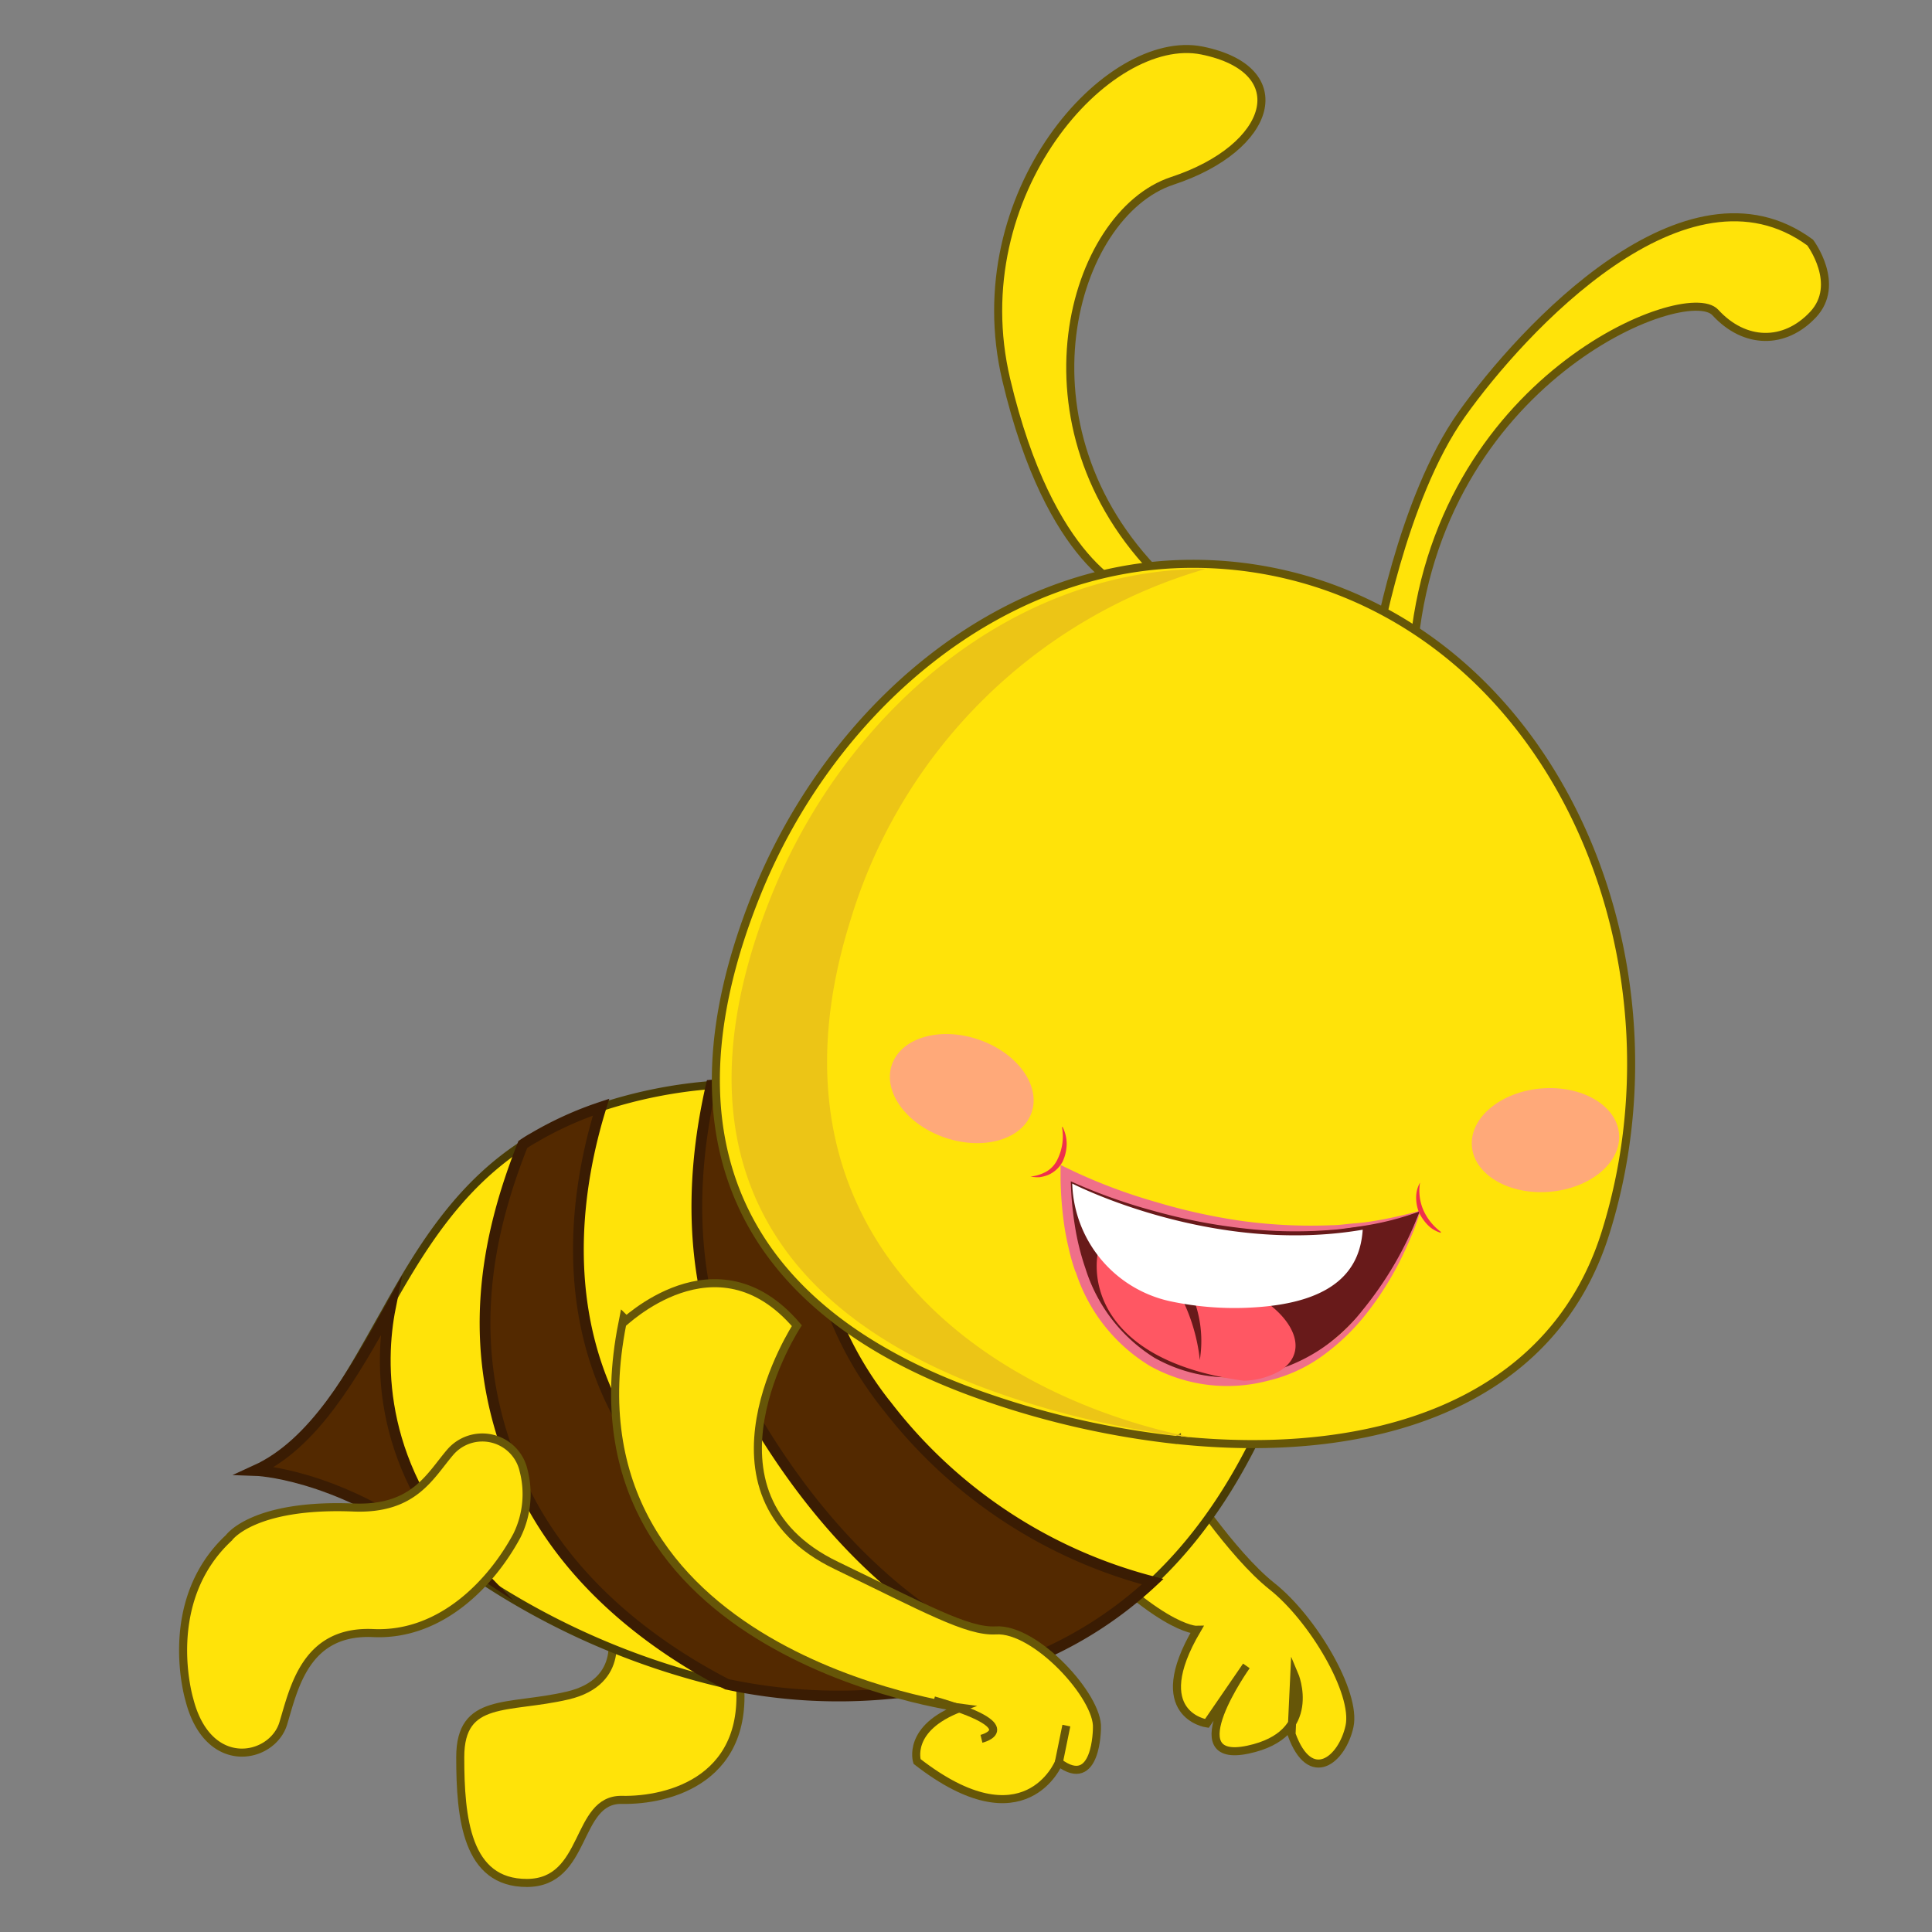 <svg id="eed5600a-c2e8-4bed-ab4a-d7d60e4edb6e" data-name="Layer 1" xmlns="http://www.w3.org/2000/svg" width="180" height="180" viewBox="0 0 180 180">
  <rect x="0" y="0" width="180" height="180" fill="#808080" stroke="none"/>
  <defs>
    <style>
      .f0b78b4c-c782-464c-a4f5-4a99ae2026c1, .f2fdc468-80e3-4903-8eb1-29476aa51578 {
        fill: #ffe309;
      }

      .a18513fa-051c-4d8a-a4c1-5ba2ed0108ad, .f0b78b4c-c782-464c-a4f5-4a99ae2026c1 {
        stroke: #665608;
      }

      .a18513fa-051c-4d8a-a4c1-5ba2ed0108ad, .b28f2c9f-a600-4aea-a907-38013c39496d, .f0b78b4c-c782-464c-a4f5-4a99ae2026c1, .f2fdc468-80e3-4903-8eb1-29476aa51578 {
        stroke-miterlimit: 10;
      }

      .a18513fa-051c-4d8a-a4c1-5ba2ed0108ad, .f0b78b4c-c782-464c-a4f5-4a99ae2026c1, .f2fdc468-80e3-4903-8eb1-29476aa51578 {
        stroke-width: 0.75px;
      }

      .f2fdc468-80e3-4903-8eb1-29476aa51578 {
        stroke: #493c05;
      }

      .abdc1df8-f32e-47c0-8ebd-ee53cc7401e8 {
        fill: #ecc516;
      }

      .b28f2c9f-a600-4aea-a907-38013c39496d {
        fill: #532900;
        stroke: #3a1c03;
      }

      .bfdc93e4-3be2-4a59-9ce6-8a51fba8e3d6 {
        fill: #681a1a;
      }

      .ec529cfd-e7cc-49e6-8f39-be0ebde8ef0a {
        fill: #ef7089;
      }

      .b48a87e8-8145-45f7-a163-05653651c09e {
        fill: #ff5763;
      }

      .eb819fe0-abef-40e1-beca-1fcdd6592b08 {
        fill: #fff;
      }

      .fe95765f-85fb-46ad-b1a0-36a94b118a78 {
        fill: #ef304c;
      }

      .b2e25f6a-fa8a-4d4c-826c-c2dc01b3466f {
        fill: #ffa979;
      }

      .a18513fa-051c-4d8a-a4c1-5ba2ed0108ad {
        fill: none;
      }
    </style>
  </defs>
  <g>
    <g>
      <g>
        <path class="f0b78b4c-c782-464c-a4f5-4a99ae2026c1" d="M56.88,151.8s1.57,4.87-4,6.17-10,.09-10,5.74.57,11.74,6.22,11.72,4.47-7.83,8.84-7.74,12.26-1.91,10.89-11.8S56.88,151.8,56.88,151.8Z"/>
        <g>
          <path class="f0b78b4c-c782-464c-a4f5-4a99ae2026c1" d="M100.5,117.16s-2,3.61,9.65,20.63c0,0,4.57,7,8.36,10s7.9,9.93,7.22,13.05-3.65,5.58-5.4.73l.26-5.56s2.38,5.58-4.32,7-.15-7.8-.15-7.8l-3.68,5.36s-5.59-.79-.93-8.72c0,0-3.69.13-12.81-10s-14.21-23.56-14.21-23.56Z"/>
          <path class="f2fdc468-80e3-4903-8eb1-29476aa51578" d="M118.79,130c-2.94,7.15-6.68,12.94-11.4,17.37a37,37,0,0,1-12,7.51h0a46.43,46.43,0,0,1-10.61,2.7c-.69.1-1.38.18-2.06.24a49.92,49.92,0,0,1-15-.88,69.79,69.79,0,0,1-24.05-10.6c-1.44-.95-2.74-1.89-3.9-2.73C31,137.23,23.81,137,23.81,137c5.44-2.48,8.45-8.36,12-14.61,3.18-5.71,6.74-11.73,12.92-15.74.31-.21.63-.42,1-.62A32.77,32.77,0,0,1,56,103.15a43.73,43.73,0,0,1,10.31-2.06l.28,0a57.89,57.89,0,0,1,9.77.07,46.62,46.62,0,0,1,5.81.8c12,2.73,17.13-5.39,17.13-5.39l22.64,24.36A86,86,0,0,1,118.79,130Z"/>
          <path class="abdc1df8-f32e-47c0-8ebd-ee53cc7401e8" d="M118.62,128.55c-5.7.43-11.89-.9-19.08-3.35-14.9-5.07-25.22-14.8-23.87-22.23a45.88,45.88,0,0,1,8.32-.18,36.45,36.45,0,0,1,4.92.59c10.14,2.2,14.72-5.34,14.72-5.34l18.69,21.73C121.45,122.75,119.68,126,118.62,128.55Z"/>
          <path class="b28f2c9f-a600-4aea-a907-38013c39496d" d="M44.23,146.14c-1.44-.95-3.32-1.71-4.48-2.55C31,137.23,23.81,137,23.81,137c5.44-2.48,9.06-8.93,12.56-15.18C35.34,127,35.21,136.92,44.23,146.14Z"/>
          <path class="b28f2c9f-a600-4aea-a907-38013c39496d" d="M107.39,147.36a37,37,0,0,1-12,7.51h0c-5.89-2-16.48-7.72-25.71-23.85-5.67-9.91-5.52-20.7-3.41-29.92a58.27,58.27,0,0,1,10,0c-1.57,7.29-2.16,19.34,6.54,30.11A45.71,45.71,0,0,0,107.39,147.36Z"/>
          <path class="b28f2c9f-a600-4aea-a907-38013c39496d" d="M82.73,157.8a49.92,49.92,0,0,1-15-.88c-6.46-3.34-15-9.33-19.36-19.07-5.33-11.9-3.08-22.59.34-31.22.31-.21.63-.42,1-.62A32.77,32.77,0,0,1,56,103.15c-2.14,6.89-4.26,19,2.31,29.93C66,146,78,154.68,82.73,157.8Z"/>
          <g>
            <path class="f0b78b4c-c782-464c-a4f5-4a99ae2026c1" d="M105.22,55.09s-7.36-2.34-11.47-19.71S103.27,2.93,112,4.71s6.6,9.05-2.78,12.14-15.1,22.9-1.15,36.83C108.08,53.68,115.09,64.56,105.22,55.09Z"/>
            <path class="f0b78b4c-c782-464c-a4f5-4a99ae2026c1" d="M128.19,60.52s2.37-14,8-21.92,20.91-24.49,32.46-16c0,0,2.92,3.89.26,6.72s-6.38,2.76-9.1-.21-26.09,6.25-28.14,31.72C131.64,60.85,129,67.24,128.19,60.52Z"/>
            <g>
              <path class="f0b78b4c-c782-464c-a4f5-4a99ae2026c1" d="M149.58,114.87c-5.1,16.25-22.05,21.19-39.93,19.29a.06.06,0,0,1-.06,0,80.88,80.88,0,0,1-17.5-3.92c-23-7.83-30.83-24-21.63-46.87C77.36,66.17,93,52.58,111,52.53a37.71,37.71,0,0,1,12.29,2C146.36,62.42,157.13,90.81,149.58,114.87Z"/>
              <path class="abdc1df8-f32e-47c0-8ebd-ee53cc7401e8" d="M111.11,133.93A83,83,0,0,1,93.61,130c-23-7.84-30.86-23.89-21.74-46.55C78.73,66.4,94.28,53,112.34,53A48.72,48.72,0,0,0,79.25,85.69C70.15,114.57,91.07,129.87,111.11,133.93Z"/>
              <g>
                <g>
                  <g>
                    <g>
                      <path class="bfdc93e4-3be2-4a59-9ce6-8a51fba8e3d6" d="M132.31,112.82s-2.61,7.67-8.26,12.17a14.28,14.28,0,0,1-5.2,2.75c-7.3,2-14.81-.84-17.8-9.57a4.77,4.77,0,0,1-.2-.57,28.22,28.22,0,0,1-1.18-7.73s13.4,6.69,27.45,4.28A31.66,31.66,0,0,0,132.31,112.82Z"/>
                      <path class="ec529cfd-e7cc-49e6-8f39-be0ebde8ef0a" d="M132.34,112.79a19.26,19.26,0,0,1-.94,2.59c-.36.84-.74,1.66-1.16,2.47a29.61,29.61,0,0,1-3,4.62,20.53,20.53,0,0,1-4,3.83,14.15,14.15,0,0,1-5.11,2.34,14.83,14.83,0,0,1-11-1.38,16,16,0,0,1-6.92-8.8l0,.07a17.91,17.91,0,0,1-.63-2.18c-.17-.7-.31-1.42-.42-2.14a34.78,34.78,0,0,1-.35-4.32l0-1.35,1.23.59a50.7,50.7,0,0,0,7.7,2.87,54.41,54.41,0,0,0,8.08,1.77,47.55,47.55,0,0,0,8.27.38c.69,0,1.38-.12,2.07-.17s1.38-.14,2.06-.26A40.4,40.4,0,0,0,132.34,112.79Zm-.07.07a26.3,26.3,0,0,1-4,1.13c-.69.14-1.38.25-2.07.34s-1.39.21-2.09.25a41.91,41.91,0,0,1-8.38-.15,52.51,52.51,0,0,1-8.23-1.61A51.57,51.57,0,0,1,99.63,110l.13-.08a30.77,30.77,0,0,0,.37,4.19,23.29,23.29,0,0,0,1,4.07h0a15.11,15.11,0,0,0,6.44,8.33,14.24,14.24,0,0,0,10.41,1.4,16.09,16.09,0,0,0,8.89-5.75A33.3,33.3,0,0,0,132.27,112.86Z"/>
                    </g>
                    <path class="b48a87e8-8145-45f7-a163-05653651c09e" d="M113.27,119.26c5.82,1.3,9.66,6.09,6,8.45a7.23,7.23,0,0,1-3.38.93c-12.2-1.64-14.38-8.21-13.56-12.21,1.53-.19,3.16.55,7.3,2.25A30.15,30.15,0,0,1,113.27,119.26Z"/>
                    <path class="bfdc93e4-3be2-4a59-9ce6-8a51fba8e3d6" d="M109.12,117.6a11,11,0,0,1,2.66,9.12s-.37-5.77-4.49-9.5Z"/>
                    <path class="eb819fe0-abef-40e1-beca-1fcdd6592b08" d="M116.6,121.82a28.64,28.64,0,0,1-7.55-.58,11.59,11.59,0,0,1-9.15-10.88v-.09s13,6.71,27.06,4.3C126.73,118.11,124.58,121.4,116.6,121.82Z"/>
                  </g>
                  <path class="fe95765f-85fb-46ad-b1a0-36a94b118a78" d="M99,105a3.52,3.52,0,0,1,.38,1.6,4,4,0,0,1-.4,1.67,2.8,2.8,0,0,1-1.31,1.19,3.51,3.51,0,0,1-.83.22,3.82,3.82,0,0,1-.83-.06v0a4,4,0,0,0,1.47-.46A2.59,2.59,0,0,0,98.53,108a4.82,4.82,0,0,0,.41-3Z"/>
                  <path class="fe95765f-85fb-46ad-b1a0-36a94b118a78" d="M134.25,114.86a2.81,2.81,0,0,1-1.22-.72,4.4,4.4,0,0,1-.82-1.17,3.69,3.69,0,0,1-.27-1.42,2.8,2.8,0,0,1,.36-1.37h0a4.56,4.56,0,0,0,.32,2.58,5.12,5.12,0,0,0,1.61,2Z"/>
                </g>
                <ellipse class="b2e25f6a-fa8a-4d4c-826c-c2dc01b3466f" cx="89.6" cy="101.41" rx="4.83" ry="6.88" transform="translate(-35.27 153.56) rotate(-71.2)"/>
                <ellipse class="b2e25f6a-fa8a-4d4c-826c-c2dc01b3466f" cx="143.99" cy="106.22" rx="6.88" ry="4.83" transform="translate(-8.5 12.61) rotate(-4.87)"/>
              </g>
            </g>
          </g>
          <path class="f0b78b4c-c782-464c-a4f5-4a99ae2026c1" d="M42,135.24A3.94,3.94,0,0,1,48.78,137a8.73,8.73,0,0,1-.62,6.07c-2.37,4.41-7.09,9.37-13.39,9.08s-7.37,5.09-8.38,8.42-7,4.64-8.75-2.23c0,0-2.74-9.09,3.69-15.07,0,0,2.23-3.19,11.58-2.82C38.63,140.69,40.09,137.43,42,135.24Z"/>
        </g>
      </g>
      <path class="f0b78b4c-c782-464c-a4f5-4a99ae2026c1" d="M74.24,123.51S64,139.16,77.92,145.85c8.18,3.94,12.22,6.21,14.86,6.05,3.71-.23,9.58,6.2,9.42,9.09,0,0,0,5.87-3.55,3.21,0,0-3.13,7.76-13.21-.09,0,0-1-3.11,4.06-5,0,0-37.63-4.88-31.52-35.79C58,123.37,66.7,114.69,74.24,123.51Z"/>
      <path class="a18513fa-051c-4d8a-a4c1-5ba2ed0108ad" d="M91.44,162s4.39-1.06-4.44-3.58"/>
    </g>
    <line class="f0b78b4c-c782-464c-a4f5-4a99ae2026c1" x1="98.65" y1="164.2" x2="99.35" y2="160.77"/>
  </g>
</svg>
